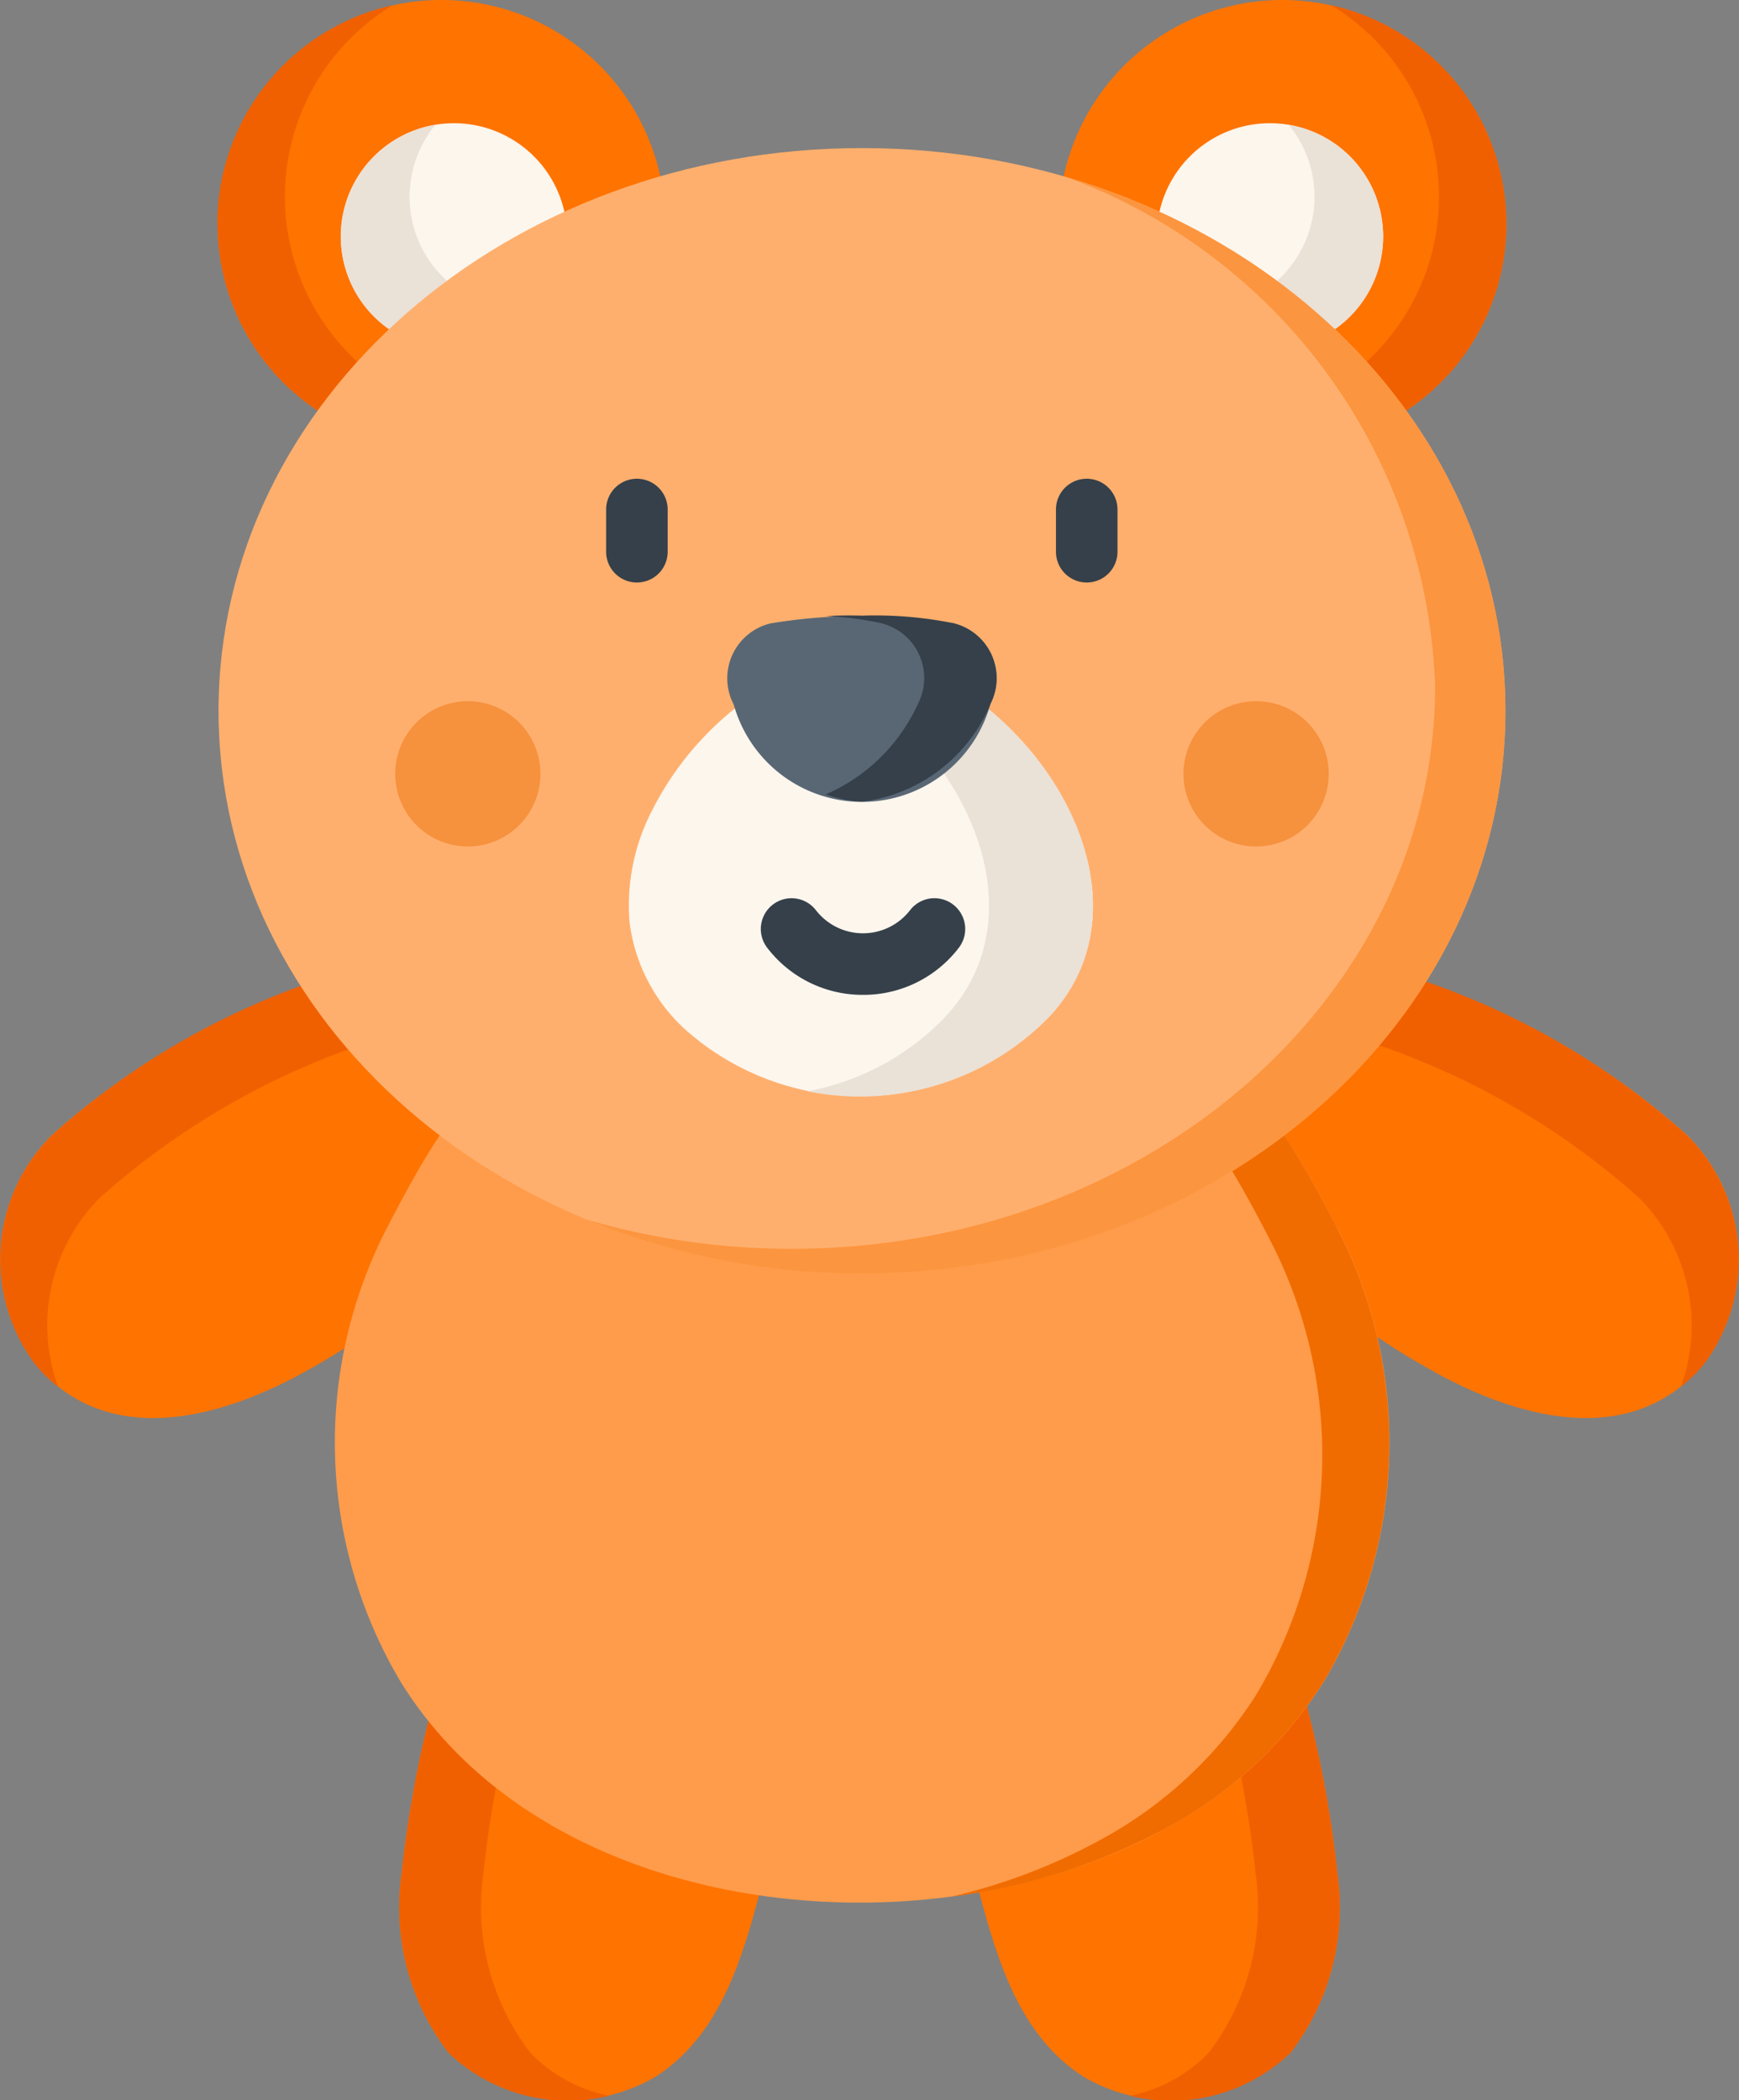 <svg xmlns="http://www.w3.org/2000/svg" width="30.437" height="36.749" viewBox="0 0 30.437 36.749">
  <rect x="0" y="0" width="30.437" height="36.749" fill="#808080" stroke="none"/>
  <g id="Toys" transform="translate(0)">
    <path id="Path_250" data-name="Path 250" d="M231.48,374.113c.32.923.586,1.869.818,2.818a19.725,19.725,0,0,1,.584,3.11,4.174,4.174,0,0,1-.823,3.139,3.041,3.041,0,0,1-3.612.423c-1.33-.847-1.636-2.538-2.023-3.945a29.139,29.139,0,0,1-.752-4.2Zm0,0" transform="translate(-209.474 -347.261)" fill="#ff7300"/>
    <path id="Path_251" data-name="Path 251" d="M278.344,383.183a3.019,3.019,0,0,1-2.809.752,2.635,2.635,0,0,0,1.377-.752,4.174,4.174,0,0,0,.823-3.138,19.794,19.794,0,0,0-.584-3.11c-.206-.844-.439-1.686-.714-2.511l1.327-.307c.32.923.586,1.868.818,2.818a19.835,19.835,0,0,1,.584,3.11A4.175,4.175,0,0,1,278.344,383.183Zm0,0" transform="translate(-255.759 -347.265)" fill="#f16000"/>
    <path id="Path_252" data-name="Path 252" d="M99.063,374.113c-.32.923-.586,1.869-.818,2.818a19.786,19.786,0,0,0-.584,3.11,4.174,4.174,0,0,0,.823,3.139,3.042,3.042,0,0,0,3.612.423c1.33-.847,1.637-2.538,2.023-3.945a29.1,29.1,0,0,0,.752-4.2Zm0,0" transform="translate(-90.631 -347.261)" fill="#ff7300"/>
    <path id="Path_253" data-name="Path 253" d="M98.48,383.183a3.02,3.02,0,0,0,2.809.752,2.635,2.635,0,0,1-1.377-.752,4.175,4.175,0,0,1-.823-3.138,19.825,19.825,0,0,1,.584-3.11c.206-.844.44-1.686.714-2.511l-1.327-.307c-.32.923-.586,1.868-.818,2.818a19.865,19.865,0,0,0-.584,3.11A4.175,4.175,0,0,0,98.48,383.183Zm0,0" transform="translate(-90.628 -347.265)" fill="#f16000"/>
    <path id="Path_254" data-name="Path 254" d="M301.249,235.3A13.331,13.331,0,0,1,305.9,238a3.06,3.06,0,0,1,.308,4.008c-1.284,1.545-3.336.935-4.815.091a11.66,11.66,0,0,1-1.713-1.162c-.231-.193-2.1-1.841-1.914-2.111l2.688-3.813.8.281Zm0,0" transform="translate(-276.382 -218.148)" fill="#ff7300"/>
    <path id="Path_255" data-name="Path 255" d="M330.912,242.008a2.769,2.769,0,0,1-.406.4,3.165,3.165,0,0,0-.726-3.3,13.327,13.327,0,0,0-4.651-2.706l-.762-.271.791-1.123.8.282A13.327,13.327,0,0,1,330.6,238,3.06,3.06,0,0,1,330.912,242.008Zm0,0" transform="translate(-301.086 -218.144)" fill="#f16000"/>
    <path id="Path_256" data-name="Path 256" d="M5.57,235.3A13.325,13.325,0,0,0,.92,238a3.06,3.06,0,0,0-.308,4.008c1.285,1.545,3.336.935,4.815.091a11.649,11.649,0,0,0,1.713-1.162c.231-.193,2.1-1.841,1.914-2.111l-2.688-3.813-.795.281Zm0,0" transform="translate(-0.001 -218.148)" fill="#ff7300"/>
    <path id="Path_257" data-name="Path 257" d="M.611,242.008a2.757,2.757,0,0,0,.406.4,3.164,3.164,0,0,1,.725-3.3,13.327,13.327,0,0,1,4.651-2.706l.762-.271-.791-1.123-.8.282A13.327,13.327,0,0,0,.92,238a3.06,3.06,0,0,0-.308,4.008Zm0,0" transform="translate(-0.001 -218.144)" fill="#f16000"/>
    <path id="Path_258" data-name="Path 258" d="M99.158,269.573c-.16-.3-1.162-2.3-1.613-2.3h-13.4c-.452,0-1.453,2-1.613,2.3a8.191,8.191,0,0,0,.234,7.941c2.588,4.193,9.27,4.877,13.455,2.539a7.387,7.387,0,0,0,2.707-2.538,8.191,8.191,0,0,0,.234-7.942Zm0,0" transform="translate(-75.757 -248.093)" fill="#ff9c4b"/>
    <path id="Path_259" data-name="Path 259" d="M238.487,277.52a7.391,7.391,0,0,1-2.708,2.539,10.746,10.746,0,0,1-3.811,1.223,10.266,10.266,0,0,0,2.638-1.008,7.391,7.391,0,0,0,2.708-2.538,8.191,8.191,0,0,0,.234-7.942c-.16-.3-1.161-2.3-1.613-2.3l1.172-.215c.452,0,1.453,2,1.614,2.3A8.192,8.192,0,0,1,238.487,277.52Zm0,0" transform="translate(-215.319 -248.097)" fill="#f16c00"/>
    <path id="Path_260" data-name="Path 260" d="M265.956,3.919A3.919,3.919,0,1,1,262.036,0a3.919,3.919,0,0,1,3.919,3.919Zm0,0" transform="translate(-239.591 0)" fill="#ff7300"/>
    <path id="Path_261" data-name="Path 261" d="M290.227,5.127a3.921,3.921,0,0,1-5.962,3.346,3.92,3.92,0,0,0,2.9-7.173A3.921,3.921,0,0,1,290.227,5.127Zm0,0" transform="translate(-263.862 -1.207)" fill="#f16000"/>
    <path id="Path_262" data-name="Path 262" d="M286.051,32.027a1.981,1.981,0,1,1-1.981-1.981A1.981,1.981,0,0,1,286.051,32.027Zm0,0" transform="translate(-261.843 -27.89)" fill="#fcf6ed"/>
    <path id="Path_263" data-name="Path 263" d="M291.893,32.376a1.981,1.981,0,0,1-3.51,1.259,2.038,2.038,0,0,0,.328.027,1.981,1.981,0,0,0,1.529-3.24A1.981,1.981,0,0,1,291.893,32.376Zm0,0" transform="translate(-267.684 -28.238)" fill="#eae1d7"/>
    <path id="Path_264" data-name="Path 264" d="M60.89,3.919A3.919,3.919,0,1,1,56.971,0,3.92,3.92,0,0,1,60.89,3.919Zm0,0" transform="translate(-49.243 0)" fill="#ff7300"/>
    <path id="Path_265" data-name="Path 265" d="M53.055,5.127a3.921,3.921,0,0,0,5.962,3.346,3.92,3.92,0,0,1-2.9-7.173,3.921,3.921,0,0,0-3.066,3.826Zm0,0" transform="translate(-49.247 -1.207)" fill="#f16000"/>
    <path id="Path_266" data-name="Path 266" d="M87.059,32.027a1.981,1.981,0,1,1-1.981-1.981A1.981,1.981,0,0,1,87.059,32.027Zm0,0" transform="translate(-77.133 -27.89)" fill="#fcf6ed"/>
    <path id="Path_267" data-name="Path 267" d="M83.1,32.376a1.981,1.981,0,0,0,3.51,1.259,2.037,2.037,0,0,1-.328.027,1.981,1.981,0,0,1-1.529-3.24A1.981,1.981,0,0,0,83.1,32.376Zm0,0" transform="translate(-77.133 -28.238)" fill="#eae1d7"/>
    <path id="Path_268" data-name="Path 268" d="M75.81,45.939c0-5.438-5.042-9.846-11.262-9.846S53.286,40.5,53.286,45.939s5.042,9.846,11.262,9.846S75.81,51.377,75.81,45.939Zm0,0" transform="translate(-49.461 -33.502)" fill="#ffaf6d"/>
    <path id="Path_269" data-name="Path 269" d="M159.117,52.549c0,5.438-5.042,9.847-11.261,9.847a12.574,12.574,0,0,1-4.82-.945,12.731,12.731,0,0,0,3.589.511c6.22,0,11.262-4.408,11.262-9.847a9.849,9.849,0,0,0-6.442-8.9c4.459,1.31,7.672,4.994,7.672,9.335Zm0,0" transform="translate(-132.769 -40.112)" fill="#fc953f"/>
    <path id="Path_270" data-name="Path 270" d="M157.908,158.679a1.64,1.64,0,0,0-.986-.014,5.42,5.42,0,0,0-3.227,2.733,3.611,3.611,0,0,0-.393,1.933,3.056,3.056,0,0,0,.945,1.866,4.612,4.612,0,0,0,6.406-.2C162.546,162.971,160.635,159.586,157.908,158.679Zm0,0" transform="translate(-142.285 -147.212)" fill="#fcf6ed"/>
    <path id="Path_271" data-name="Path 271" d="M201.094,165a4.64,4.64,0,0,1-4.239,1.308A4.446,4.446,0,0,0,199.277,165c1.8-1.934.155-5.1-2.363-6.177q.221-.091.45-.16a1.641,1.641,0,0,1,.985.015C201.076,159.587,202.987,162.972,201.094,165Zm0,0" transform="translate(-182.726 -147.214)" fill="#eae1d7"/>
    <g id="Group_75" data-name="Group 75" transform="translate(10.609 8.376)">
      <path id="Path_272" data-name="Path 272" d="M148.354,118.511a.538.538,0,0,1-.538-.538v-.739a.538.538,0,1,1,1.077,0v.739A.538.538,0,0,1,148.354,118.511Zm0,0" transform="translate(-147.816 -116.695)" fill="#35404a"/>
      <path id="Path_273" data-name="Path 273" d="M258.1,118.511a.538.538,0,0,1-.538-.538v-.739a.538.538,0,0,1,1.077,0v.739A.538.538,0,0,1,258.1,118.511Zm0,0" transform="translate(-249.689 -116.695)" fill="#35404a"/>
      <path id="Path_274" data-name="Path 274" d="M181.323,150.221a9.818,9.818,0,0,0-3.206,0,.988.988,0,0,0-.642,1.419,2.331,2.331,0,0,0,4.49,0A.988.988,0,0,0,181.323,150.221Zm0,0" transform="translate(-175.242 -147.689)" fill="#596775"/>
    </g>
    <path id="Path_275" data-name="Path 275" d="M204.236,151.636a2.816,2.816,0,0,1-2.245,1.7,2.176,2.176,0,0,1-.635-.128,3.15,3.15,0,0,0,1.61-1.576.988.988,0,0,0-.642-1.419,5.713,5.713,0,0,0-.967-.125c.365-.018.634-.007.634-.007a6.96,6.96,0,0,1,1.6.132.988.988,0,0,1,.641,1.419Zm0,0" transform="translate(-186.903 -139.309)" fill="#35404a"/>
    <path id="Path_276" data-name="Path 276" d="M187.335,220.654a2.1,2.1,0,0,1-1.676-.823.538.538,0,1,1,.851-.659,1.042,1.042,0,0,0,1.649,0,.538.538,0,0,1,.852.659A2.1,2.1,0,0,1,187.335,220.654Zm0,0" transform="translate(-172.23 -203.247)" fill="#35404a"/>
    <path id="Path_277" data-name="Path 277" d="M98.916,172.209a1.271,1.271,0,1,1-1.27-1.271A1.271,1.271,0,0,1,98.916,172.209Zm0,0" transform="translate(-89.457 -158.669)" fill="#f6913e"/>
    <path id="Path_278" data-name="Path 278" d="M291.143,172.209a1.271,1.271,0,1,1-1.27-1.271A1.27,1.27,0,0,1,291.143,172.209Zm0,0" transform="translate(-267.887 -158.669)" fill="#f6913e"/>
  </g>
</svg>
